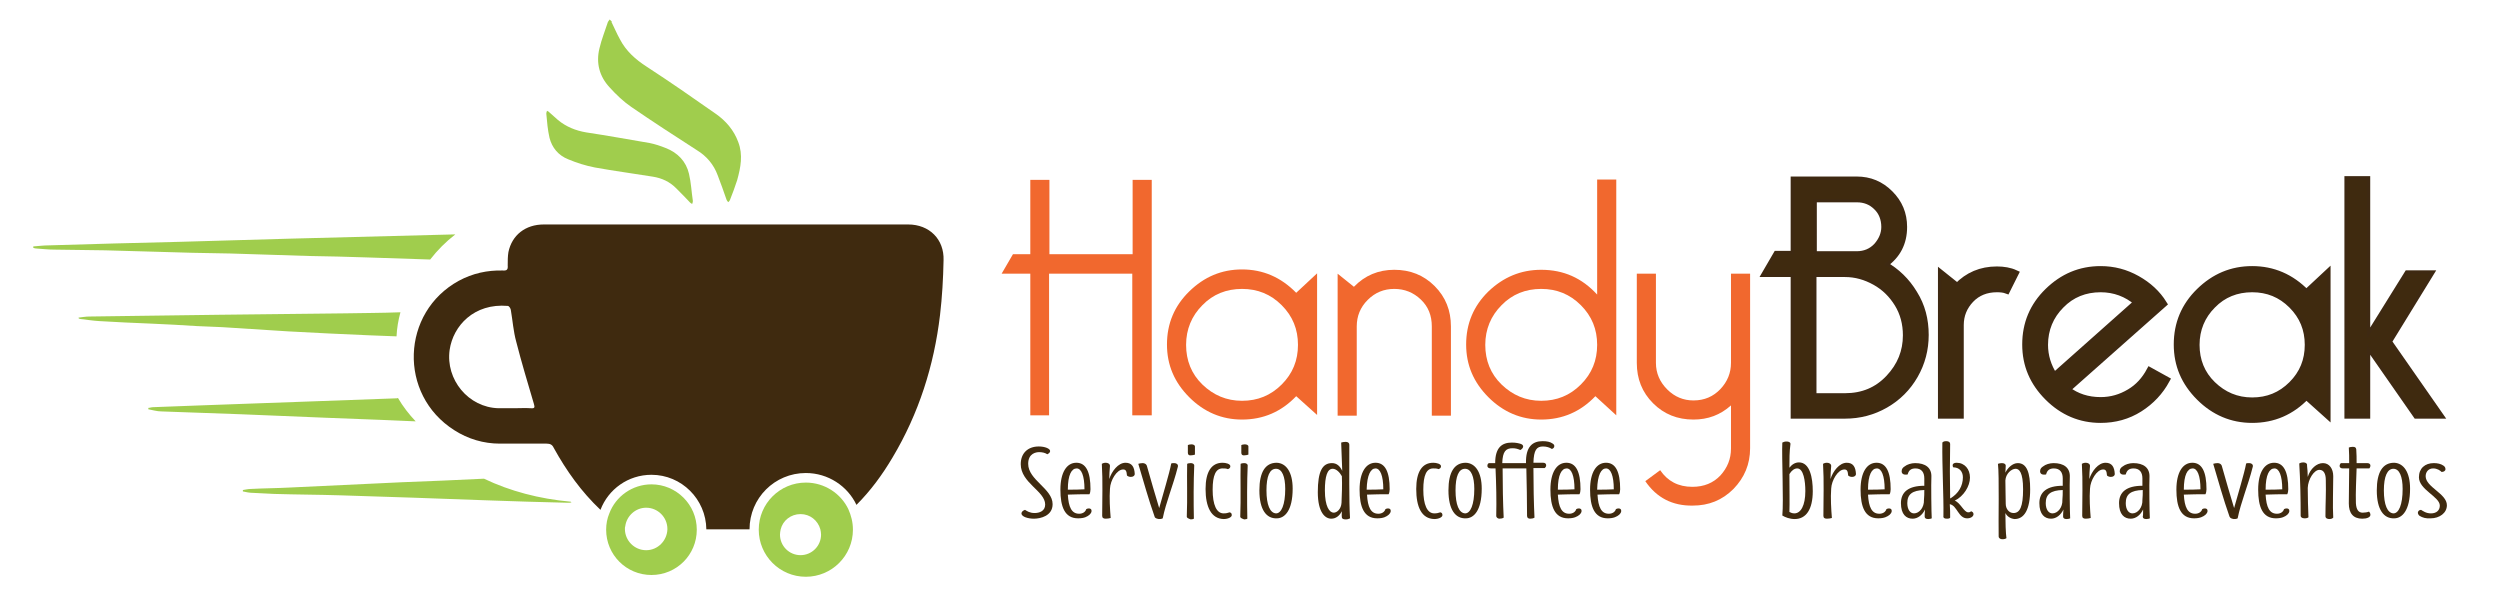 <?xml version="1.0" encoding="utf-8"?>
<!-- Generator: Adobe Illustrator 22.1.0, SVG Export Plug-In . SVG Version: 6.00 Build 0)  -->
<svg version="1.1" id="Layer_1" xmlns="http://www.w3.org/2000/svg" xmlns:xlink="http://www.w3.org/1999/xlink" x="0px" y="0px"
	 viewBox="0 0 706.1 168.9" style="enable-background:new 0 0 706.1 168.9;" xml:space="preserve">
<style type="text/css">
	.st0{fill:#A0CD4D;}
	.st1{fill:none;}
	.st2{fill:#3F2A0F;}
	.st3{enable-background:new    ;}
	.st4{fill:#F1682E;}
	.st5{fill:none;stroke:#3E2912;stroke-width:1.889;stroke-miterlimit:10;}
</style>
<g>
	<path class="st0" d="M172.7,6.2c0.8,1.6,1.5,3.3,2.4,4.9c1.7,3.3,4.4,5.7,7.5,7.7c6.6,4.3,13.1,8.8,19.5,13.3c2.9,2,5.2,4.7,6.4,8
		c1.4,3.6,0.7,7.2-0.3,10.8c-0.6,1.9-1.3,3.7-2,5.5c-0.1,0.3-0.3,0.5-0.5,0.7c-0.2-0.2-0.4-0.4-0.5-0.7c-0.8-2.3-1.6-4.6-2.5-6.9
		c-1.1-3-3.1-5.4-5.9-7.1c-6.2-4-12.4-8-18.5-12.2c-2.2-1.5-4.3-3.5-6.1-5.5c-2.9-3.1-3.9-6.9-2.9-11c0.6-2.6,1.6-5,2.4-7.5
		c0.1-0.2,0.3-0.4,0.5-0.7c0.2,0.2,0.4,0.4,0.6,0.6C172.8,6.2,172.8,6.2,172.7,6.2z"/>
	<path class="st0" d="M154.9,31.5c1,0.9,1.9,1.7,2.7,2.4c2.3,1.9,5,3,8,3.5c6,0.9,12,2,17.9,3c1.5,0.3,3,0.8,4.5,1.4
		c3.4,1.3,5.8,3.8,6.6,7.3c0.6,2.5,0.7,5.1,1.1,7.7c0,0.2-0.1,0.5-0.2,0.8c-0.2-0.1-0.4-0.2-0.6-0.4c-1.3-1.4-2.6-2.7-4-4.1
		c-1.8-1.8-4-2.8-6.5-3.2c-5.5-0.9-10.9-1.6-16.4-2.6c-2.6-0.5-5.1-1.3-7.5-2.3c-2.8-1.1-4.6-3.3-5.3-6.1c-0.5-2.2-0.7-4.5-0.9-6.8
		c0-0.3,0.1-0.5,0.2-0.8C154.7,31.4,154.9,31.5,154.9,31.5z"/>
	<path class="st1" d="M143.4,86.4c0.4,0,0.9,0.8,0.9,1.3c0.5,2.9,0.7,5.9,1.5,8.8c1.5,5.9,3.3,11.8,5,17.6c0.3,1,0.2,1.3-0.9,1.2
		c-1.6-0.1-3.1,0-4.7,0l0,0c-1.5,0-2.9,0-4.4,0c-8.5-0.2-15-8.1-13.8-16.5C128,92.1,133.9,85.6,143.4,86.4z"/>
	<path class="st1" d="M225.8,158.2c-3.8,0-7-3.1-7-7c0-0.6,0.1-1.2,0.2-1.8c4.4,0,8.8,0,13.3,0c0.1,0,0.1,0,0.2,0
		c0.2,0.6,0.2,1.2,0.2,1.8C232.8,155.1,229.6,158.2,225.8,158.2z"/>
	<path class="st0" d="M214.3,149.6c0,7.3,5.9,13.3,13.3,13.3c7.3,0,13.3-5.9,13.3-13.3c0-2.1-0.5-4-1.3-5.8c-2.1-4.4-6.7-7.5-12-7.5
		C220.3,136.3,214.3,142.2,214.3,149.6L214.3,149.6z M220.3,151c0-0.5,0.1-1,0.2-1.5c0.6-2.5,2.9-4.3,5.6-4.3c2.7,0,4.9,1.8,5.6,4.3
		c0.1,0.5,0.2,1,0.2,1.5c0,3.2-2.6,5.8-5.8,5.8S220.3,154.2,220.3,151z"/>
	<path class="st1" d="M143.4,86.4c0.4,0,0.9,0.8,0.9,1.3c0.5,2.9,0.7,5.9,1.5,8.8c1.5,5.9,3.3,11.8,5,17.6c0.3,1,0.2,1.3-0.9,1.2
		c-1.6-0.1-3.1,0-4.7,0l0,0c-1.5,0-2.9,0-4.4,0c-8.5-0.2-15-8.1-13.8-16.5C128,92.1,133.9,85.6,143.4,86.4z"/>
	<path class="st1" d="M182.2,156.6c-4,0-7.2-3.2-7.2-7.2c0-0.3,0-0.6,0.1-1c1.4,0.8,2.8,1.2,4.5,1.2c3.3,0,6.6,0,9.9,0
		C189.3,153.5,186.1,156.6,182.2,156.6z"/>
	<path class="st2" d="M128.3,121.5c3.9,2.5,8.3,3.8,12.9,3.8c4.4,0,8.8,0,13.2,0c1,0,1.6,0.3,2,1.2c3.6,6.5,7.8,12.4,13.2,17.5
		c2.2-5.8,7.8-9.9,14.4-9.9c8.5,0,15.4,6.9,15.5,15.4c4.1,0,8.1,0,12.2,0c0-8.8,7.1-15.9,15.9-15.9c6.3,0,11.8,3.7,14.3,9
		c4-4,7.3-8.5,10.2-13.4c7.4-12.4,11.7-25.9,13.4-40.2c0.6-5.1,0.9-10.3,1-15.5c0.2-5.9-4-10.1-10-10.1c-15.9,0-31.8,0-47.6,0
		c-1.3,0-2.6,0-4,0c-17.1,0-34.2,0-51.3,0c-5.2,0-9,3-10,7.8c-0.2,1.2-0.2,2.5-0.2,3.8c0.1,1.1-0.2,1.5-1.4,1.4
		c-4.4-0.1-8.5,0.8-12.4,2.9C113.3,88.2,112.4,111.4,128.3,121.5z M127,98.8c1-6.8,6.9-13.2,16.4-12.4c0.4,0,0.9,0.8,0.9,1.3
		c0.5,2.9,0.7,5.9,1.5,8.8c1.5,5.9,3.3,11.8,5,17.6c0.3,1,0.2,1.3-0.9,1.2c-1.6-0.1-3.1,0-4.7,0l0,0c-1.5,0-2.9,0-4.4,0
		C132.3,115.1,125.8,107.2,127,98.8z"/>
	<path class="st0" d="M171.2,149.6c0,7.1,5.7,12.8,12.8,12.8s12.8-5.7,12.8-12.8l0,0c0-7.1-5.8-12.8-12.8-12.8
		c-5.4,0-10.1,3.4-11.9,8.2C171.5,146.4,171.2,148,171.2,149.6z M176.5,149.4c0-0.3,0-0.5,0.1-0.8c0.4-2.9,2.9-5.2,5.9-5.2
		c3.3,0,6,2.7,6,6v0.1c-0.1,3.2-2.7,5.9-6,5.9S176.5,152.7,176.5,149.4z"/>
	<g>
		<path class="st0" d="M112,112.5c-8.3,0.3-16.5,0.6-24.8,0.9c-10.2,0.4-20.4,0.7-30.6,1.1c-4.4,0.2-8.9,0.3-13.3,0.5
			c-0.5,0-1,0.2-1.4,0.2c0,0.1,0,0.2,0,0.4c1.2,0.2,2.4,0.6,3.7,0.6c7.5,0.3,14.9,0.5,22.4,0.8c8.1,0.3,16.2,0.7,24.3,1
			c5.2,0.2,10.4,0.4,15.6,0.6c3.1,0.1,6.2,0.3,9.3,0.4c0.1,0,0.1,0,0.2,0c-1.9-2-3.6-4.2-5-6.6C112.2,112.5,112.1,112.5,112,112.5z"
			/>
		<path class="st0" d="M128.6,66.2c-15.5,0.4-31,0.8-46.5,1.2c-10.4,0.3-20.9,0.6-31.3,0.9c-12.3,0.3-24.6,0.6-37,1
			c-1.5,0-2.9,0.2-4.4,0.3c0,0.1,0,0.3,0,0.4c0.3,0.1,0.6,0.2,1,0.2c1.6,0.1,3.2,0.3,4.9,0.3c4.8,0.1,9.6,0.1,14.4,0.2
			c8.2,0.2,16.5,0.5,24.7,0.7c3.6,0.1,7.1,0.1,10.7,0.2c7.4,0.2,14.7,0.5,22.1,0.7c5.4,0.1,10.8,0.2,16.2,0.4
			c6,0.2,12.1,0.4,18.1,0.6C123.6,70.6,125.9,68.3,128.6,66.2z"/>
		<path class="st0" d="M97.6,88.5c-11.8,0.1-23.7,0.3-35.5,0.4c-7.5,0.1-14.9,0.2-22.4,0.3c-4.8,0.1-9.7,0.1-14.5,0.2
			c-1,0-2,0.2-3,0.3c0,0.1,0,0.2,0,0.2c0.2,0.1,0.3,0.2,0.5,0.2c1.8,0.2,3.6,0.5,5.5,0.6c4.8,0.3,9.6,0.5,14.4,0.7
			c4.3,0.2,8.7,0.4,13,0.7c2.4,0.1,4.7,0.2,7.1,0.3c6.3,0.4,12.5,0.8,18.8,1.2c7.6,0.4,15.1,0.8,22.7,1.1c2.6,0.1,5.2,0.2,7.8,0.3
			c0.1-2.3,0.5-4.6,1.1-6.8C107.8,88.4,102.7,88.4,97.6,88.5z"/>
		<path class="st0" d="M113.6,136.2c-10.6,0.5-21.2,1-31.8,1.5c-3.7,0.2-7.4,0.2-11,0.4c-0.7,0-1.5,0.2-2.2,0.3c0,0.1,0,0.3,0,0.4
			c0.9,0.2,1.9,0.4,2.8,0.4c2,0.1,4,0.2,6,0.3c6.3,0.2,12.5,0.2,18.8,0.4c13.7,0.4,27.3,0.9,41,1.4c7.7,0.3,15.5,0.5,23.2,0.7
			c0.3,0,0.7,0,1-0.1c-0.1-0.1-0.1-0.1-0.2-0.2c-8.9-0.8-17.2-3-24.5-6.5C129,135.6,121.3,135.9,113.6,136.2z"/>
	</g>
</g>
<g class="st3">
	<path class="st4" d="M325.2,117.3h-5.4v-40h-23.5v40H291v-40h-8.1l3.2-5.5h4.9v-21h5.4v21h23.5v-21h5.4V117.3z"/>
	<path class="st4" d="M366.1,111.9c-4.2,4.4-9.3,6.6-15.3,6.6c-5.7,0-10.7-2.1-14.9-6.3c-4.2-4.2-6.3-9.1-6.3-14.9
		c0-5.9,2.1-10.9,6.3-15c4.2-4.1,9.1-6.2,14.9-6.2c5.9,0,11,2.2,15.3,6.6l5.9-5.5v40L366.1,111.9z M350.8,81.6
		c-4.4,0-8.2,1.5-11.2,4.6c-3,3-4.6,6.8-4.6,11.2c0,4.4,1.5,8.2,4.6,11.2s6.8,4.6,11.2,4.6c4.4,0,8.1-1.5,11.2-4.6
		c3.1-3.1,4.6-6.8,4.6-11.2c0-4.4-1.5-8.1-4.6-11.2C358.9,83.1,355.2,81.6,350.8,81.6z"/>
	<path class="st4" d="M377.8,117.3v-40l4.6,3.7c3.1-3.2,6.9-4.8,11.4-4.8s8.3,1.5,11.4,4.6c3.1,3.1,4.6,6.9,4.6,11.4v25.2h-5.4V92.2
		c0-3.1-1-5.6-3.1-7.6c-2.1-2-4.6-3-7.5-3s-5.4,1-7.5,3.1c-2.1,2.1-3.1,4.6-3.1,7.5v25.2H377.8z"/>
	<path class="st4" d="M435.3,76.2c6.3,0,11.5,2.3,15.8,7V50.7h5.4v66.6l-5.9-5.4c-4.2,4.4-9.3,6.6-15.3,6.6
		c-5.7,0-10.7-2.1-14.9-6.3c-4.2-4.2-6.3-9.1-6.3-14.9c0-5.9,2.1-10.9,6.3-15C424.6,78.3,429.5,76.2,435.3,76.2z M435.3,81.6
		c-4.4,0-8.2,1.5-11.2,4.6c-3,3-4.6,6.8-4.6,11.2c0,4.4,1.5,8.2,4.6,11.2s6.8,4.6,11.2,4.6c4.4,0,8.1-1.5,11.2-4.6
		c3.1-3.1,4.6-6.8,4.6-11.2c0-4.4-1.5-8.1-4.6-11.2C443.4,83.1,439.7,81.6,435.3,81.6z"/>
	<path class="st4" d="M464.7,135.9l4.2-3.1c2.1,3.1,5.1,4.7,9.1,4.7c3.3,0,5.9-1.1,7.9-3.2c2-2.2,3-4.7,3-7.6v-12.2
		c-3,2.7-6.5,4-10.6,4c-4.5,0-8.3-1.5-11.4-4.6c-3.1-3.1-4.6-6.9-4.6-11.4V77.3h5.4v25.2c0,2.9,1.1,5.4,3.2,7.5
		c2.1,2.1,4.6,3.1,7.4,3.1c3.1,0,5.6-1.1,7.6-3.2c2-2.1,3-4.6,3-7.4V77.3h5.4v49.3c0,4.5-1.6,8.3-4.7,11.5c-3.2,3.2-7,4.7-11.5,4.7
		C472.4,142.9,467.9,140.6,464.7,135.9z"/>
</g>
<g class="st3">
	<path class="st5" d="M532.2,74.7c3.5,2,6.3,4.7,8.4,8.2c2.2,3.5,3.2,7.4,3.2,11.7c0,4.1-1,7.9-3,11.4c-2,3.5-4.8,6.3-8.3,8.3
		c-3.5,2-7.3,3-11.4,3h-14.4v-40h-8.1l3.2-5.5h4.9v-21h17.7c3.7,0,6.8,1.3,9.4,3.9c2.6,2.6,3.9,5.7,3.9,9.4
		C537.7,68.6,535.9,72.1,532.2,74.7z M512.1,71.9h12.3c2.3,0,4.2-0.8,5.7-2.4c1.4-1.6,2.2-3.4,2.2-5.4c0-2.3-0.8-4.3-2.3-5.7
		c-1.5-1.5-3.4-2.2-5.5-2.2h-12.3V71.9z M512.1,77.3v34.7h9c5,0,9.1-1.7,12.4-5.2c3.3-3.5,4.9-7.5,4.9-12.1c0-3.3-0.8-6.3-2.4-8.9
		c-1.6-2.6-3.7-4.7-6.4-6.2c-2.7-1.5-5.5-2.3-8.5-2.3H512.1z"/>
	<path class="st5" d="M569.2,77.2l-2.4,4.8c-0.8-0.3-1.7-0.4-2.8-0.4c-3,0-5.5,1-7.4,3c-1.9,2-2.9,4.4-2.9,7.2v25.5h-5.4v-40
		l4.5,3.6c3-3.1,6.7-4.7,11.2-4.7C565.9,76.2,567.7,76.5,569.2,77.2z"/>
	<path class="st5" d="M607.2,104.7l4.7,2.6c-1.8,3.3-4.3,6-7.6,8.1s-7,3.1-11,3.1c-5.7,0-10.7-2.1-14.9-6.3
		c-4.2-4.2-6.3-9.1-6.3-14.9c0-5.9,2.1-10.9,6.3-15c4.2-4.1,9.1-6.2,14.9-6.2c3.7,0,7.1,0.9,10.3,2.7c3.2,1.8,5.7,4.1,7.5,7
		L583.8,110c2.7,2.1,5.9,3.1,9.5,3.1c3,0,5.7-0.8,8.2-2.3C603.9,109.4,605.8,107.3,607.2,104.7z M580.2,106.2l23.4-20.8
		c-2.9-2.5-6.4-3.8-10.3-3.8c-4.4,0-8.2,1.5-11.2,4.6c-3,3-4.6,6.8-4.6,11.2C577.5,100.5,578.4,103.5,580.2,106.2z"/>
	<path class="st5" d="M651.4,111.9c-4.2,4.4-9.3,6.6-15.3,6.6c-5.7,0-10.7-2.1-14.9-6.3c-4.2-4.2-6.3-9.1-6.3-14.9
		c0-5.9,2.1-10.9,6.3-15c4.2-4.1,9.1-6.2,14.9-6.2c5.9,0,11,2.2,15.3,6.6l5.9-5.5v40L651.4,111.9z M636.1,81.6
		c-4.4,0-8.2,1.5-11.2,4.6c-3,3-4.6,6.8-4.6,11.2c0,4.4,1.5,8.2,4.6,11.2s6.8,4.6,11.2,4.6c4.4,0,8.1-1.5,11.2-4.6
		c3.1-3.1,4.6-6.8,4.6-11.2c0-4.4-1.5-8.1-4.6-11.2C644.2,83.1,640.5,81.6,636.1,81.6z"/>
	<path class="st5" d="M689.1,117.3h-6.6l-14-20.1v20.1h-5.4V50.7h5.4v45.1L680,77.3h6.4l-11.8,19.2L689.1,117.3z"/>
</g>
<g class="st3">
	<path class="st2" d="M532.2,74.7c3.5,2,6.3,4.7,8.4,8.2c2.2,3.5,3.2,7.4,3.2,11.7c0,4.1-1,7.9-3,11.4c-2,3.5-4.8,6.3-8.3,8.3
		c-3.5,2-7.3,3-11.4,3h-14.4v-40h-8.1l3.2-5.5h4.9v-21h17.7c3.7,0,6.8,1.3,9.4,3.9c2.6,2.6,3.9,5.7,3.9,9.4
		C537.7,68.6,535.9,72.1,532.2,74.7z M512.1,71.9h12.3c2.3,0,4.2-0.8,5.7-2.4c1.4-1.6,2.2-3.4,2.2-5.4c0-2.3-0.8-4.3-2.3-5.7
		c-1.5-1.5-3.4-2.2-5.5-2.2h-12.3V71.9z M512.1,77.3v34.7h9c5,0,9.1-1.7,12.4-5.2c3.3-3.5,4.9-7.5,4.9-12.1c0-3.3-0.8-6.3-2.4-8.9
		c-1.6-2.6-3.7-4.7-6.4-6.2c-2.7-1.5-5.5-2.3-8.5-2.3H512.1z"/>
	<path class="st2" d="M569.2,77.2l-2.4,4.8c-0.8-0.3-1.7-0.4-2.8-0.4c-3,0-5.5,1-7.4,3c-1.9,2-2.9,4.4-2.9,7.2v25.5h-5.4v-40
		l4.5,3.6c3-3.1,6.7-4.7,11.2-4.7C565.9,76.2,567.7,76.5,569.2,77.2z"/>
	<path class="st2" d="M607.2,104.7l4.7,2.6c-1.8,3.3-4.3,6-7.6,8.1s-7,3.1-11,3.1c-5.7,0-10.7-2.1-14.9-6.3
		c-4.2-4.2-6.3-9.1-6.3-14.9c0-5.9,2.1-10.9,6.3-15c4.2-4.1,9.1-6.2,14.9-6.2c3.7,0,7.1,0.9,10.3,2.7c3.2,1.8,5.7,4.1,7.5,7
		L583.8,110c2.7,2.1,5.9,3.1,9.5,3.1c3,0,5.7-0.8,8.2-2.3C603.9,109.4,605.8,107.3,607.2,104.7z M580.2,106.2l23.4-20.8
		c-2.9-2.5-6.4-3.8-10.3-3.8c-4.4,0-8.2,1.5-11.2,4.6c-3,3-4.6,6.8-4.6,11.2C577.5,100.5,578.4,103.5,580.2,106.2z"/>
	<path class="st2" d="M651.4,111.9c-4.2,4.4-9.3,6.6-15.3,6.6c-5.7,0-10.7-2.1-14.9-6.3c-4.2-4.2-6.3-9.1-6.3-14.9
		c0-5.9,2.1-10.9,6.3-15c4.2-4.1,9.1-6.2,14.9-6.2c5.9,0,11,2.2,15.3,6.6l5.9-5.5v40L651.4,111.9z M636.1,81.6
		c-4.4,0-8.2,1.5-11.2,4.6c-3,3-4.6,6.8-4.6,11.2c0,4.4,1.5,8.2,4.6,11.2s6.8,4.6,11.2,4.6c4.4,0,8.1-1.5,11.2-4.6
		c3.1-3.1,4.6-6.8,4.6-11.2c0-4.4-1.5-8.1-4.6-11.2C644.2,83.1,640.5,81.6,636.1,81.6z"/>
	<path class="st2" d="M689.1,117.3h-6.6l-14-20.1v20.1h-5.4V50.7h5.4v45.1L680,77.3h6.4l-11.8,19.2L689.1,117.3z"/>
</g>
<g class="st3">
	<path class="st2" d="M288.5,145c0-0.4,0.4-0.8,1-1c0.5,0.3,1.3,0.9,2.7,0.9c1.3,0,3-0.5,3-2.4c0-3.8-6.9-6.1-6.9-11.4
		c0-3.1,2-5,5.1-5c1.7,0,3.2,0.6,3.2,1.3c0,0.4-0.4,0.7-0.8,0.9c-0.6-0.4-1.4-0.6-2.3-0.6c-0.8,0-3.1,0.3-3.1,3.3
		c0,4.6,6.9,7,6.9,11.4c0,3.3-3.4,4.1-5.3,4.1C290.5,146.5,288.5,146,288.5,145z"/>
	<path class="st2" d="M301.6,139.7c0.2,3.6,1.1,5.4,3.2,5.4c1.1,0,1.8-0.6,2-1.3c0.2-0.1,0.4-0.2,0.7-0.2c0.5,0,0.8,0.2,0.8,0.7
		c0,0.4-0.2,0.7-0.6,1.1c-0.6,0.5-1.4,1-3.2,1c-3.8,0-5-3.3-5-8.1c0-4.9,1.8-7.6,4.5-7.6c2.7,0,4,2.5,4,7.5c0,0.4-0.1,1.1-0.3,1.4
		C306,139.6,303.6,139.6,301.6,139.7z M301.6,138.3c1.6,0,3.3,0,4.7-0.1c0-3.9-0.9-5.9-2.2-5.9C302.7,132.3,301.6,134,301.6,138.3z"
		/>
	<path class="st2" d="M313.7,146.3c-0.3,0.1-0.9,0.2-1.4,0.2c-0.6,0-1-0.2-1-0.8c0-4.8,0.2-9.7-0.1-14.7c0.2-0.1,0.5-0.3,1.1-0.3
		c0.6,0,1.2,0.3,1.2,0.9c-0.1,1.2-0.2,2.5-0.2,3.7c0.7-2.2,2.5-4.6,4.6-4.6c1.8,0,2.5,1.2,2.6,3.2c0,0.4-0.4,0.8-1.1,0.8
		c-0.5,0-0.9-0.2-1.1-0.4c-0.1-1.4-0.4-1.7-1.1-1.7c-1.8,0-3.6,3.1-3.7,5.4C313.3,140.6,313.5,143.9,313.7,146.3z"/>
	<path class="st2" d="M326.1,145.9c-1.8-5.1-3.1-9.9-4.6-14.9c0.3-0.1,0.8-0.2,1.2-0.2c0.5,0,1,0.2,1.2,0.7c1.2,4.2,2.3,8.1,3.5,12
		c1-3.7,2.9-9.8,3.4-12.6c0.2-0.1,0.5-0.1,0.9-0.1c0.6,0,1,0.4,1,0.7c0,0.2,0,0.4-0.1,0.6c-1.2,4.8-3.3,9.8-4.2,14.3
		c-0.4,0.2-0.7,0.2-1.1,0.2C326.8,146.5,326.2,146.4,326.1,145.9z"/>
	<path class="st2" d="M335.2,145.8c0.2-4.8,0-10.9,0.1-14.8c0.2-0.1,0.5-0.2,1-0.2c0.5,0,1,0.2,1,0.7c-0.2,4.3-0.2,10.4-0.1,15
		c-0.2,0.1-0.4,0.2-0.9,0.2C335.8,146.5,335.1,146.3,335.2,145.8z M335.5,127.9c0-0.7,0-1.4,0-2.2c0.2-0.1,0.6-0.2,1-0.2
		c0.5,0,1,0.2,1,0.6c0,0.7,0,1.6,0,2.3c-0.3,0.1-0.7,0.2-1.1,0.2C335.8,128.7,335.5,128.4,335.5,127.9z"/>
	<path class="st2" d="M340.5,138.1c0-4.9,1.7-7.4,4.8-7.4c0.9,0,2.2,0.3,2.2,1c0,0.5-0.4,0.7-0.7,0.8c-0.5-0.2-0.9-0.2-1.5-0.2
		c-1.9,0-2.8,1.9-2.8,6c0,4.3,1.1,6.7,3.1,6.7c0.7,0,1.1-0.1,1.7-0.3c0.4,0.1,0.6,0.3,0.6,0.8c0,0.6-1.1,1.1-2.3,1.1
		C342.1,146.5,340.5,143.2,340.5,138.1z"/>
	<path class="st2" d="M350.3,145.8c0.2-4.8,0-10.9,0.1-14.8c0.2-0.1,0.5-0.2,1-0.2c0.5,0,1,0.2,1,0.7c-0.2,4.3-0.2,10.4-0.1,15
		c-0.2,0.1-0.4,0.2-0.9,0.2C350.9,146.5,350.2,146.3,350.3,145.8z M350.6,127.9c0-0.7,0-1.4,0-2.2c0.2-0.1,0.6-0.2,1-0.2
		c0.5,0,1,0.2,1,0.6c0,0.7,0,1.6,0,2.3c-0.3,0.1-0.7,0.2-1.1,0.2C350.9,128.7,350.6,128.4,350.6,127.9z"/>
	<path class="st2" d="M355.7,138.5c0-5.2,1.7-7.8,4.9-7.8c2.7,0.1,4.5,2.7,4.5,7.3c0,6.3-2.3,8.4-4.5,8.4
		C357.7,146.5,355.7,144,355.7,138.5z M357.7,138.5c0,4.1,1,6.4,2.7,6.5c1.5,0,2.6-2.4,2.6-6.9c0-3.5-0.9-5.7-2.6-5.7
		C358.6,132.4,357.7,134.5,357.7,138.5z"/>
	<path class="st2" d="M379,144.4c-0.7,1.3-1.7,2.1-3,2.1c-1.7,0-3.8-1.7-3.8-7.5c0-5.9,1.3-8.2,4-8.2c1.4,0,2.3,0.9,2.9,2.2
		c-0.1-3-0.2-5.9-0.3-8c0.3-0.1,0.7-0.2,1.3-0.2c0.6,0,1,0.3,1,0.8c0,6.6-0.1,16,0.2,20.8c-0.4,0.2-0.7,0.3-1.2,0.3
		c-0.5,0-1.1-0.1-1.1-0.6C378.9,145.6,379,145,379,144.4z M379,134.5c-0.6-1.1-1.6-2.1-2.6-2.1c-1.5,0-2.2,2.1-2.2,6.1
		c0,4.6,1.3,6.3,2.5,6.3c0.9,0,2.1-1,2.2-2.8C379,139.6,379.1,137,379,134.5z"/>
	<path class="st2" d="M386.1,139.7c0.2,3.6,1.1,5.4,3.2,5.4c1.1,0,1.8-0.6,2-1.3c0.2-0.1,0.4-0.2,0.7-0.2c0.5,0,0.8,0.2,0.8,0.7
		c0,0.4-0.2,0.7-0.6,1.1c-0.6,0.5-1.4,1-3.2,1c-3.8,0-5-3.3-5-8.1c0-4.9,1.8-7.6,4.5-7.6c2.7,0,4,2.5,4,7.5c0,0.4-0.1,1.1-0.3,1.4
		C390.5,139.6,388.1,139.6,386.1,139.7z M386,138.3c1.6,0,3.3,0,4.7-0.1c0-3.9-0.9-5.9-2.2-5.9C387.2,132.3,386.1,134,386,138.3z"/>
	<path class="st2" d="M400,138.1c0-4.9,1.7-7.4,4.8-7.4c0.9,0,2.2,0.3,2.2,1c0,0.5-0.4,0.7-0.7,0.8c-0.5-0.2-0.9-0.2-1.5-0.2
		c-1.9,0-2.8,1.9-2.8,6c0,4.3,1.1,6.7,3.1,6.7c0.7,0,1.1-0.1,1.7-0.3c0.4,0.1,0.6,0.3,0.6,0.8c0,0.6-1.1,1.1-2.3,1.1
		C401.5,146.5,400,143.2,400,138.1z"/>
	<path class="st2" d="M409.1,138.5c0-5.2,1.7-7.8,4.9-7.8c2.7,0.1,4.5,2.7,4.5,7.3c0,6.3-2.3,8.4-4.5,8.4
		C411.1,146.5,409.1,144,409.1,138.5z M411.1,138.5c0,4.1,1,6.4,2.7,6.5c1.5,0,2.6-2.4,2.6-6.9c0-3.5-0.9-5.7-2.6-5.7
		C412,132.4,411.1,134.5,411.1,138.5z"/>
	<path class="st2" d="M422.6,145.7c0.1-4.4,0-8.9-0.2-13.4c-0.5,0-1,0-1.2,0c-0.8,0-1.1-0.3-1.1-0.7c0-0.4,0.1-0.6,0.4-0.8
		c0.4,0,1,0,1.8,0c0-4.4,1.9-5.8,4.7-5.8c1.2,0,2,0.2,2.6,0.4c0.5,0.2,0.6,0.5,0.6,0.7c0,0.4-0.4,0.8-0.8,1
		c-0.7-0.3-1.3-0.5-2.2-0.5c-1.9,0-2.8,0.9-2.9,4.2c2,0,4.5,0,6.7,0c-0.1-4.6,1.8-6.2,4.7-6.2c1.2,0,2.1,0.2,2.7,0.6
		c0.5,0.3,0.6,0.5,0.6,0.8c0,0.4-0.3,0.7-0.7,0.8c-0.6-0.4-1.5-0.7-2.5-0.7c-1.8,0-2.6,1-2.7,4.6c1.3,0,2.3,0,2.8,0
		c0.5,0,0.8,0.3,0.8,0.7c0,0.4-0.2,0.6-0.4,0.8c-0.5,0-1.8,0-3.2,0c0,4.4,0.1,10.1,0.3,14c-0.3,0.2-0.7,0.3-1.2,0.3
		c-0.5,0-0.9-0.2-0.9-0.8c0-4.4-0.1-8.9-0.2-13.4c-2.3,0-4.7,0-6.7,0c0,4.4,0.1,10,0.3,13.9c-0.3,0.2-0.7,0.3-1.2,0.3
		C423.1,146.5,422.6,146.2,422.6,145.7z"/>
	<path class="st2" d="M440,139.7c0.2,3.6,1.1,5.4,3.2,5.4c1.1,0,1.8-0.6,2-1.3c0.2-0.1,0.4-0.2,0.7-0.2c0.5,0,0.8,0.2,0.8,0.7
		c0,0.4-0.2,0.7-0.6,1.1c-0.6,0.5-1.5,1-3.2,1c-3.8,0-5-3.3-5-8.1c0-4.9,1.8-7.6,4.5-7.6c2.7,0,4,2.5,4,7.5c0,0.4-0.1,1.1-0.3,1.4
		C444.4,139.6,442,139.6,440,139.7z M440,138.3c1.6,0,3.3,0,4.7-0.1c0-3.9-0.9-5.9-2.2-5.9C441.1,132.3,440,134,440,138.3z"/>
	<path class="st2" d="M451.2,139.7c0.2,3.6,1.1,5.4,3.2,5.4c1.1,0,1.8-0.6,2-1.3c0.2-0.1,0.4-0.2,0.7-0.2c0.5,0,0.8,0.2,0.8,0.7
		c0,0.4-0.2,0.7-0.6,1.1c-0.6,0.5-1.5,1-3.2,1c-3.8,0-5-3.3-5-8.1c0-4.9,1.8-7.6,4.5-7.6c2.7,0,4,2.5,4,7.5c0,0.4-0.1,1.1-0.3,1.4
		C455.6,139.6,453.2,139.6,451.2,139.7z M451.1,138.3c1.6,0,3.3,0,4.7-0.1c0-3.9-0.9-5.9-2.2-5.9C452.3,132.3,451.2,134,451.1,138.3
		z"/>
	<path class="st2" d="M505.4,132.1c0.7-0.9,1.6-1.5,2.7-1.5c3.1,0,3.9,4.4,3.9,8.1c0,5.2-1.9,7.9-5.1,7.9c-1.4,0-2.7-0.5-3.5-1
		c0.4-4.2-0.2-16.7,0-20.6c0.4-0.2,0.7-0.3,1.2-0.3c0.6,0,1.1,0.2,1.1,0.7C505.4,127.5,505.4,129.8,505.4,132.1z M505.4,133.9
		c0,4.2,0.1,8.2,0,10.7c0.4,0.2,0.8,0.4,1.4,0.4c1.8,0,3.1-2.2,3.1-6.3c0-2.8-0.5-6.4-2.3-6.4C506.8,132.3,506,132.9,505.4,133.9z"
		/>
	<path class="st2" d="M517.4,146.3c-0.3,0.1-0.9,0.2-1.4,0.2c-0.6,0-1-0.2-1-0.8c0-4.8,0.2-9.7-0.1-14.7c0.2-0.1,0.5-0.3,1.1-0.3
		c0.6,0,1.2,0.3,1.2,0.9c-0.1,1.2-0.2,2.5-0.2,3.7c0.7-2.2,2.5-4.6,4.6-4.6c1.8,0,2.5,1.2,2.6,3.2c0,0.4-0.4,0.8-1.1,0.8
		c-0.5,0-0.9-0.2-1.1-0.4c-0.1-1.4-0.4-1.7-1.1-1.7c-1.8,0-3.6,3.1-3.7,5.4C517,140.6,517.2,143.9,517.4,146.3z"/>
	<path class="st2" d="M527.6,139.7c0.2,3.6,1.1,5.4,3.2,5.4c1.1,0,1.8-0.6,2-1.3c0.2-0.1,0.4-0.2,0.7-0.2c0.5,0,0.8,0.2,0.8,0.7
		c0,0.4-0.2,0.7-0.6,1.1c-0.6,0.5-1.5,1-3.2,1c-3.8,0-5-3.3-5-8.1c0-4.9,1.8-7.6,4.5-7.6c2.7,0,4,2.5,4,7.5c0,0.4-0.1,1.1-0.3,1.4
		C532,139.6,529.6,139.6,527.6,139.7z M527.6,138.3c1.6,0,3.3,0,4.7-0.1c0-3.9-0.9-5.9-2.2-5.9C528.7,132.3,527.6,134,527.6,138.3z"
		/>
	<path class="st2" d="M543.7,143.9c-0.7,1.5-2,2.6-3.5,2.6c-1.8,0-3.3-1.2-3.3-4.4c0-3.1,2.1-4.9,6.6-4.9c0-1,0-1.8,0-2.1
		c0-1.7-0.8-2.8-2.5-2.8c-1.2,0-1.9,0.5-2.2,1.7c-1,0.2-1.7-0.1-1.7-0.9c0-0.7,0.4-1.1,0.9-1.4c0.6-0.5,1.8-0.9,2.9-0.9
		c2.9,0,4.7,1.3,4.6,3.9c-0.1,1.8,0,10.4,0.1,11.7c-0.3,0.1-0.5,0.2-1,0.2c-0.6,0-1-0.2-1-0.7C543.6,145.7,543.6,144.8,543.7,143.9z
		 M543.5,138.4c-3.4,0.1-4.8,1.2-4.8,3.7c0,1.8,0.8,2.9,1.9,2.9c1.5,0,2.9-1.7,2.8-3.8C543.5,140.3,543.5,139.3,543.5,138.4z"/>
	<path class="st2" d="M549.9,146.5c-0.7,0-1.1-0.2-1-0.8c0.1-5.6-0.4-13.9-0.3-20.7c0.2-0.2,0.4-0.4,1.1-0.4c0.7,0,1.1,0.3,1.1,0.8
		c-0.1,5.2-0.1,10.2,0,15.4c2.4-1.4,3.6-3.6,3.6-6c0-1.6-1-2.8-2.7-2.8c-0.1-0.1-0.2-0.3-0.2-0.6c0-0.4,0.4-0.7,1.1-0.7
		c2.3,0,3.8,1.8,3.8,4.2c0,2.4-1.8,5.3-4.3,6.5c1.6,0.6,2.6,3.3,3.8,3.3c0.4,0,0.6-0.1,0.8-0.3c0.3,0.1,0.7,0.3,0.7,0.8
		c0,0.7-0.8,1.2-1.8,1.2c-2.5,0-2.8-3.6-4.9-4c0.1,1.1,0.1,2.8,0.1,3.8C550.7,146.4,550.4,146.5,549.9,146.5z"/>
	<path class="st2" d="M566.4,144.9c0,2.6,0.1,5.7,0.3,7.1c-0.3,0.2-0.6,0.3-1.2,0.3c-0.5,0-1-0.3-1-0.8c-0.1-4.2,0.2-17.2-0.2-20.5
		c0.3-0.1,0.7-0.2,1.1-0.2c0.7,0,1.1,0.3,1.1,0.7c0,0.7-0.1,1.4-0.1,2c0.6-1.3,2-2.7,3.5-2.7c2.6,0,3.5,2.8,3.5,7.4
		c0,5.8-1.7,8.4-4.4,8.4C567.9,146.5,566.9,145.9,566.4,144.9z M566.5,142.3c0,1.4,0.9,2.6,2.2,2.6c1.8,0,2.7-1.8,2.7-6.7
		c0-4.8-1.1-5.8-2.1-5.8c-1.2,0-2.8,1.4-2.9,3.3C566.4,138.1,566.5,140.7,566.5,142.3z"/>
	<path class="st2" d="M582.8,143.9c-0.7,1.5-2,2.6-3.5,2.6c-1.8,0-3.3-1.2-3.3-4.4c0-3.1,2.1-4.9,6.6-4.9c0-1,0-1.8,0-2.1
		c0-1.7-0.8-2.8-2.5-2.8c-1.2,0-1.9,0.5-2.2,1.7c-1,0.2-1.7-0.1-1.7-0.9c0-0.7,0.4-1.1,0.9-1.4c0.6-0.5,1.8-0.9,2.9-0.9
		c2.9,0,4.7,1.3,4.6,3.9c-0.1,1.8,0,10.4,0.1,11.7c-0.3,0.1-0.5,0.2-1,0.2c-0.6,0-1-0.2-1-0.7C582.7,145.7,582.7,144.8,582.8,143.9z
		 M582.6,138.4c-3.4,0.1-4.8,1.2-4.8,3.7c0,1.8,0.8,2.9,1.9,2.9c1.5,0,2.9-1.7,2.8-3.8C582.6,140.3,582.6,139.3,582.6,138.4z"/>
	<path class="st2" d="M590.5,146.3c-0.3,0.1-0.9,0.2-1.4,0.2c-0.6,0-1-0.2-1-0.8c0-4.8,0.2-9.7-0.1-14.7c0.2-0.1,0.5-0.3,1.1-0.3
		c0.6,0,1.2,0.3,1.2,0.9c-0.1,1.2-0.2,2.5-0.2,3.7c0.7-2.2,2.5-4.6,4.6-4.6c1.8,0,2.5,1.2,2.6,3.2c0,0.4-0.4,0.8-1.1,0.8
		c-0.5,0-0.9-0.2-1.1-0.4c-0.1-1.4-0.4-1.7-1.1-1.7c-1.8,0-3.6,3.1-3.7,5.4C590.1,140.6,590.3,143.9,590.5,146.3z"/>
	<path class="st2" d="M605.3,143.9c-0.7,1.5-2,2.6-3.5,2.6c-1.8,0-3.3-1.2-3.3-4.4c0-3.1,2.1-4.9,6.6-4.9c0-1,0-1.8,0-2.1
		c0-1.7-0.8-2.8-2.5-2.8c-1.2,0-1.9,0.5-2.2,1.7c-1,0.2-1.7-0.1-1.7-0.9c0-0.7,0.4-1.1,0.9-1.4c0.6-0.5,1.8-0.9,2.9-0.9
		c2.9,0,4.7,1.3,4.6,3.9c-0.1,1.8,0,10.4,0.1,11.7c-0.3,0.1-0.5,0.2-1,0.2c-0.6,0-1-0.2-1-0.7C605.3,145.7,605.3,144.8,605.3,143.9z
		 M605.2,138.4c-3.4,0.1-4.8,1.2-4.8,3.7c0,1.8,0.8,2.9,1.9,2.9c1.5,0,2.9-1.7,2.8-3.8C605.2,140.3,605.2,139.3,605.2,138.4z"/>
	<path class="st2" d="M616.8,139.7c0.2,3.6,1.1,5.4,3.2,5.4c1.1,0,1.8-0.6,2-1.3c0.2-0.1,0.4-0.2,0.7-0.2c0.5,0,0.8,0.2,0.8,0.7
		c0,0.4-0.2,0.7-0.6,1.1c-0.6,0.5-1.5,1-3.2,1c-3.8,0-5-3.3-5-8.1c0-4.9,1.8-7.6,4.5-7.6c2.7,0,4,2.5,4,7.5c0,0.4-0.1,1.1-0.3,1.4
		C621.2,139.6,618.8,139.6,616.8,139.7z M616.8,138.3c1.6,0,3.3,0,4.7-0.1c0-3.9-0.9-5.9-2.2-5.9C617.9,132.3,616.8,134,616.8,138.3
		z"/>
	<path class="st2" d="M629.7,145.9c-1.8-5.1-3.1-9.9-4.6-14.9c0.3-0.1,0.8-0.2,1.2-0.2c0.5,0,1,0.2,1.2,0.7c1.2,4.2,2.3,8.1,3.5,12
		c1-3.7,2.9-9.8,3.4-12.6c0.2-0.1,0.5-0.1,0.9-0.1c0.6,0,1,0.4,1,0.7c0,0.2,0,0.4-0.1,0.6c-1.2,4.8-3.3,9.8-4.2,14.3
		c-0.4,0.2-0.7,0.2-1.1,0.2C630.4,146.5,629.9,146.4,629.7,145.9z"/>
	<path class="st2" d="M639.9,139.7c0.2,3.6,1.1,5.4,3.2,5.4c1.1,0,1.8-0.6,2-1.3c0.2-0.1,0.4-0.2,0.7-0.2c0.5,0,0.8,0.2,0.8,0.7
		c0,0.4-0.2,0.7-0.6,1.1c-0.6,0.5-1.5,1-3.2,1c-3.8,0-5-3.3-5-8.1c0-4.9,1.8-7.6,4.5-7.6c2.7,0,4,2.5,4,7.5c0,0.4-0.1,1.1-0.3,1.4
		C644.3,139.6,641.9,139.6,639.9,139.7z M639.9,138.3c1.6,0,3.3,0,4.7-0.1c0-3.9-0.9-5.9-2.2-5.9C641,132.3,639.9,134,639.9,138.3z"
		/>
	<path class="st2" d="M651.8,134.7c0.7-2.3,2.5-3.9,4.3-3.9c1.8,0,2.9,1.6,2.9,3.7c0,3.7-0.2,8.3,0,11.7c-0.2,0.2-0.5,0.4-1.1,0.4
		c-0.5,0-1.1-0.2-1.1-0.8c0-3.8,0.2-6.3,0.1-10.2c0-1.8-0.6-2.9-1.8-2.9c-1.5,0-3.2,2.6-3.3,5.1c0,2.6,0.1,5.9,0.2,8.3
		c-0.2,0.2-0.6,0.3-1.1,0.3c-0.8,0-1.1-0.4-1.1-0.7c0-4.8-0.1-10-0.4-14.8c0.2-0.1,0.5-0.3,1.2-0.3c0.7,0,1.1,0.4,1,0.9
		C651.7,132.4,651.8,133.6,651.8,134.7z"/>
	<path class="st2" d="M665.6,132.3c-0.1,3.3-0.3,6.8-0.2,9.8c0.1,1.8,0.7,2.7,1.9,2.7c0.6,0,1.3-0.1,1.8-0.3
		c0.2,0.2,0.4,0.5,0.4,0.9c0,0.7-1,1.1-2.3,1.1c-2.6,0-3.8-1.6-3.8-4.3c0-3.2,0.1-6.6,0.1-9.9c-0.6,0-1.2,0-1.8,0
		c-0.6,0-0.9-0.3-0.9-0.7c0-0.4,0.3-0.8,0.4-0.8c0.7,0,1.5,0,2.3,0c0-1.5,0-3-0.1-4.4c0.3-0.1,0.6-0.2,1.1-0.2c0.7,0,0.9,0.2,1,0.7
		c0.1,1.3,0.1,2.6,0.1,3.9c1.1,0,2.1,0,3,0c0.6,0,0.9,0.3,0.9,0.7c0,0.4-0.2,0.6-0.3,0.8C668.2,132.3,666.9,132.3,665.6,132.3z"/>
	<path class="st2" d="M671.3,138.5c0-5.2,1.7-7.8,4.9-7.8c2.7,0.1,4.5,2.7,4.5,7.3c0,6.3-2.3,8.4-4.5,8.4
		C673.3,146.5,671.3,144,671.3,138.5z M673.3,138.5c0,4.1,1,6.4,2.7,6.5c1.5,0,2.6-2.4,2.6-6.9c0-3.5-0.9-5.7-2.6-5.7
		C674.3,132.4,673.3,134.5,673.3,138.5z"/>
	<path class="st2" d="M683.4,145.7c-0.3-0.2-0.5-0.6-0.5-0.9c0-0.4,0.4-0.8,0.9-0.8c0.5,0.3,1.4,1,2.8,1c1.6,0,2.5-0.9,2.5-2.2
		c0-2.5-5.9-4.5-5.9-8c0-2.5,1.7-4,4.2-4c1,0,2,0.2,2.7,0.7c0.3,0.2,0.6,0.5,0.6,1c0,0.5-0.5,0.8-1.1,0.8c-0.4-0.4-1.2-1-2.4-1
		c-1.3,0-2.1,1-2.1,2.2c0,3.1,6,4.9,6,8.2c0,2.2-2.1,3.7-4.6,3.7C685.2,146.5,684.2,146.2,683.4,145.7z"/>
</g>
</svg>
